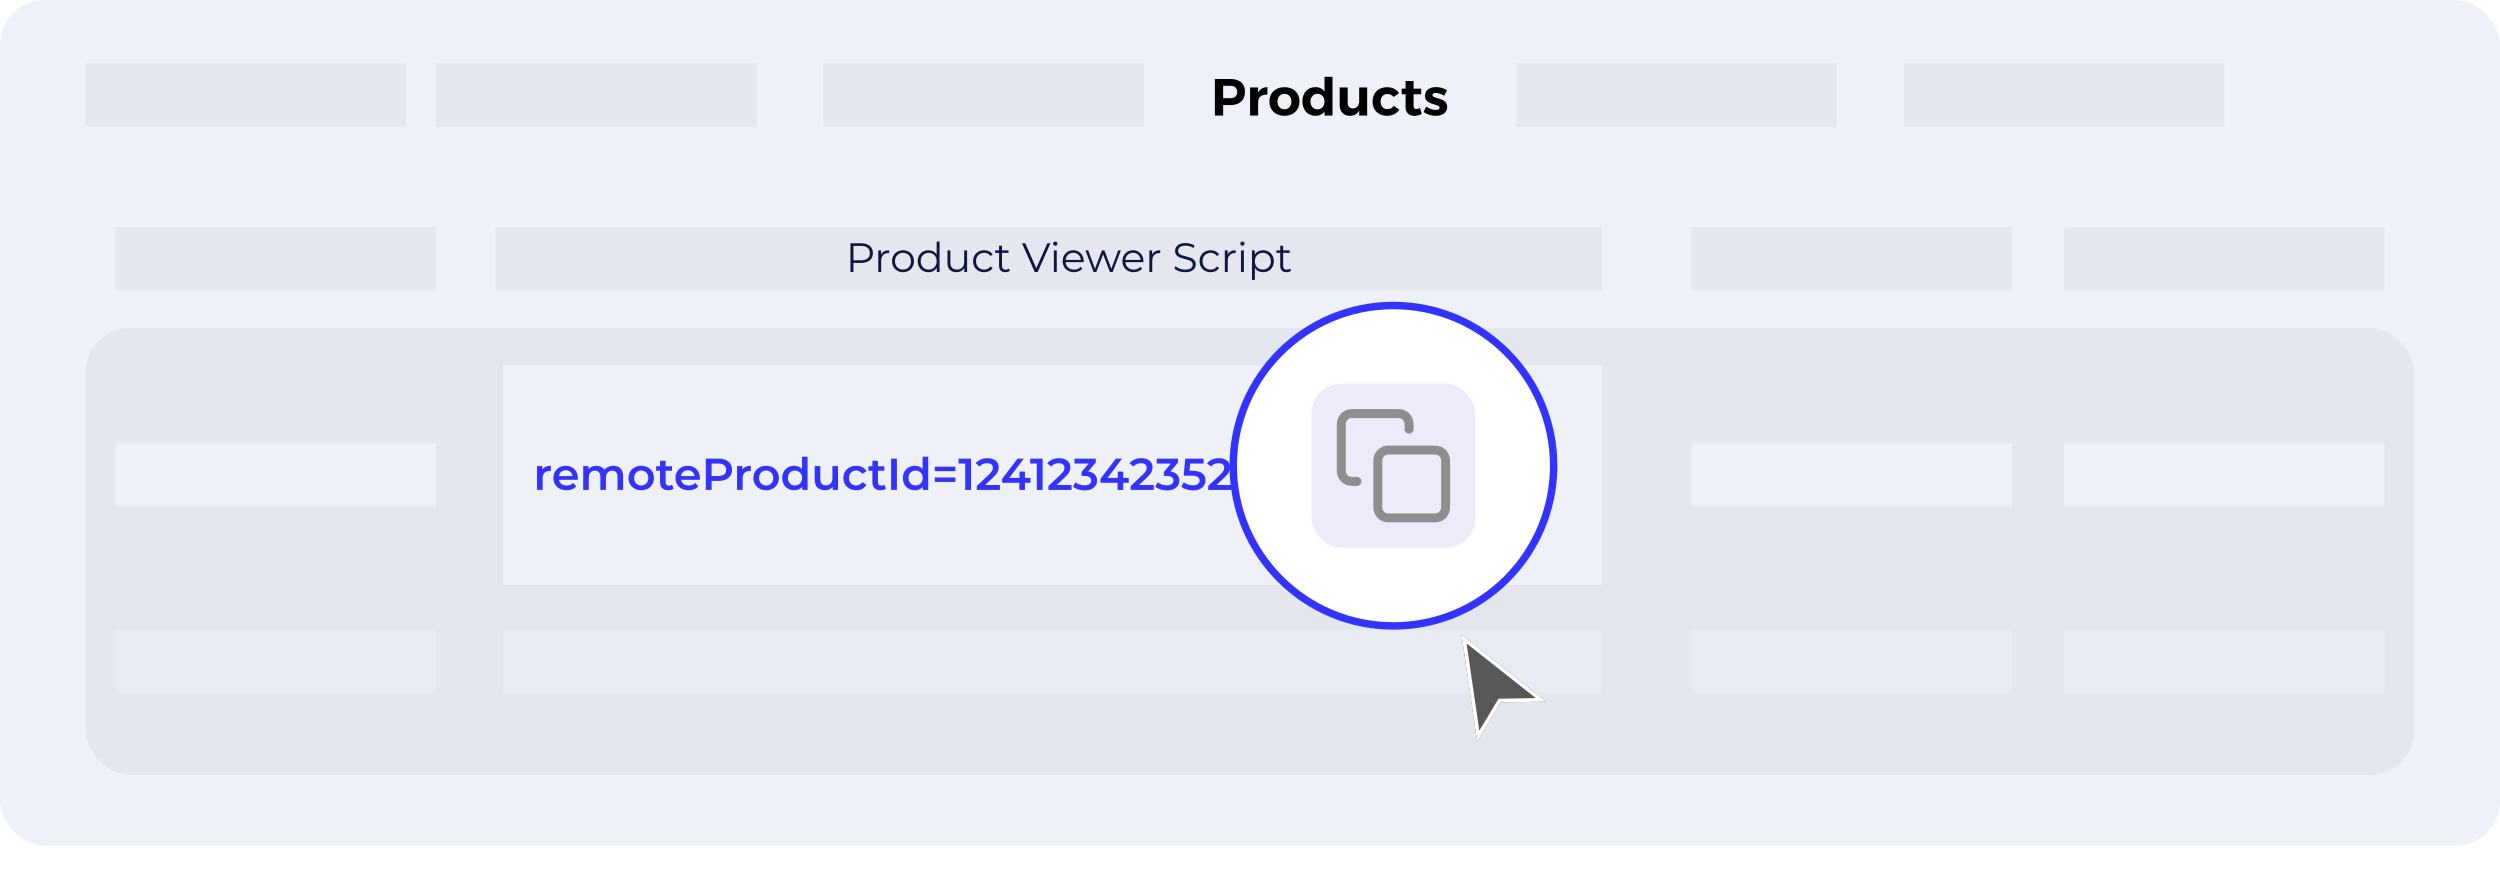 <svg width="671" height="239" viewBox="0 0 671 239" fill="none" xmlns="http://www.w3.org/2000/svg">
<rect width="671" height="227" rx="12" fill="#EEF1F7"/>
<rect x="23" y="88" width="625" height="120" rx="12" fill="#E4E7EE"/>
<path d="M326.078 21.2V31H328.29V28.2H330.236C332.728 28.2 334.156 26.884 334.156 24.602C334.156 22.432 332.728 21.2 330.236 21.2H326.078ZM328.29 23.034H330.124C331.356 23.034 332.056 23.58 332.056 24.672C332.056 25.792 331.356 26.352 330.124 26.352H328.29V23.034ZM337.68 23.468H335.524V31H337.68V27.374C337.68 26.1 338.632 25.274 340.172 25.414V23.384C339.052 23.398 338.198 23.902 337.68 24.826V23.468ZM344.751 23.398C342.329 23.398 340.705 24.924 340.705 27.234C340.705 29.53 342.329 31.084 344.751 31.084C347.159 31.084 348.783 29.53 348.783 27.234C348.783 24.924 347.159 23.398 344.751 23.398ZM344.751 25.19C345.857 25.19 346.627 26.03 346.627 27.262C346.627 28.494 345.857 29.334 344.751 29.334C343.631 29.334 342.875 28.494 342.875 27.262C342.875 26.03 343.631 25.19 344.751 25.19ZM357.642 20.612H355.5V24.574C354.954 23.804 354.128 23.384 353.064 23.384C350.964 23.384 349.564 24.91 349.564 27.206C349.564 29.53 350.978 31.084 353.12 31.084C354.156 31.084 354.968 30.664 355.5 29.894V31H357.642V20.612ZM353.624 29.348C352.49 29.348 351.734 28.494 351.72 27.262C351.734 26.044 352.504 25.176 353.624 25.176C354.73 25.176 355.5 26.03 355.5 27.262C355.5 28.494 354.73 29.348 353.624 29.348ZM366.946 23.468H364.804V27.192C364.804 28.284 364.174 29.096 363.138 29.11C362.27 29.11 361.724 28.536 361.724 27.584V23.468H359.568V28.2C359.568 29.978 360.618 31.084 362.284 31.084C363.418 31.084 364.286 30.622 364.804 29.67V31H366.946V23.468ZM372.254 23.398C369.944 23.398 368.39 24.952 368.39 27.262C368.39 29.544 369.944 31.084 372.226 31.084C373.766 31.084 374.942 30.468 375.572 29.418L374.088 28.41C373.71 28.998 373.108 29.292 372.338 29.292C371.288 29.292 370.546 28.466 370.546 27.248C370.546 26.044 371.288 25.232 372.338 25.232C373.08 25.218 373.654 25.526 374.06 26.03L375.516 24.98C374.844 23.972 373.696 23.398 372.254 23.398ZM381.137 28.998C380.745 29.18 380.409 29.278 380.129 29.278C379.667 29.292 379.401 29.04 379.401 28.41V25.302H381.445V23.804H379.401V21.732H377.259V23.804H376.209V25.288H377.259V28.774C377.259 30.328 378.281 31.098 379.625 31.098C380.325 31.098 381.025 30.902 381.585 30.58L381.137 28.998ZM385.432 23.37C383.794 23.37 382.464 24.168 382.464 25.722C382.464 28.368 386.37 27.724 386.37 28.928C386.37 29.334 385.964 29.516 385.418 29.516C384.592 29.516 383.584 29.18 382.8 28.578L382.1 30.034C382.954 30.72 384.144 31.084 385.362 31.084C387.07 31.084 388.428 30.272 388.428 28.732C388.442 26.072 384.466 26.646 384.466 25.512C384.466 25.12 384.83 24.952 385.334 24.952C385.964 24.952 386.804 25.218 387.63 25.68L388.372 24.21C387.532 23.678 386.468 23.37 385.432 23.37Z" fill="black"/>
<rect x="23" y="17" width="86" height="17" fill="#E4E7EE"/>
<rect x="31" y="61" width="86" height="17" fill="#E4E7EE"/>
<rect x="31" y="119" width="86" height="17" fill="#EEF1F7"/>
<rect opacity="0.5" x="31" y="169" width="86" height="17" fill="#EEF1F7"/>
<rect opacity="0.5" x="135" y="169" width="295" height="17" fill="#EEF1F7"/>
<rect x="454" y="119" width="86" height="17" fill="#EEF1F7"/>
<rect opacity="0.5" x="454" y="169" width="86" height="17" fill="#EEF1F7"/>
<rect x="554" y="119" width="86" height="17" fill="#EEF1F7"/>
<rect opacity="0.5" x="554" y="169" width="86" height="17" fill="#EEF1F7"/>
<rect x="135" y="98" width="295" height="59" fill="#EEF1F7"/>
<rect x="117" y="17" width="86" height="17" fill="#E4E7EE"/>
<rect x="133" y="61" width="297" height="17" fill="#E4E7EE"/>
<path d="M231.136 65.3C232.119 65.3 232.889 65.535 233.446 66.004C234.003 66.473 234.282 67.119 234.282 67.94C234.282 68.761 234.003 69.407 233.446 69.876C232.889 70.338 232.119 70.569 231.136 70.569H229.068V73H228.254V65.3H231.136ZM231.114 69.854C231.877 69.854 232.46 69.689 232.863 69.359C233.266 69.022 233.468 68.549 233.468 67.94C233.468 67.317 233.266 66.84 232.863 66.51C232.46 66.173 231.877 66.004 231.114 66.004H229.068V69.854H231.114ZM236.475 68.347C236.658 67.958 236.929 67.665 237.289 67.467C237.655 67.269 238.106 67.17 238.642 67.17V67.929L238.455 67.918C237.846 67.918 237.369 68.105 237.025 68.479C236.68 68.853 236.508 69.377 236.508 70.052V73H235.727V67.214H236.475V68.347ZM242.367 73.055C241.81 73.055 241.307 72.93 240.86 72.681C240.413 72.424 240.061 72.072 239.804 71.625C239.547 71.178 239.419 70.672 239.419 70.107C239.419 69.542 239.547 69.036 239.804 68.589C240.061 68.142 240.413 67.793 240.86 67.544C241.307 67.295 241.81 67.17 242.367 67.17C242.924 67.17 243.427 67.295 243.874 67.544C244.321 67.793 244.67 68.142 244.919 68.589C245.176 69.036 245.304 69.542 245.304 70.107C245.304 70.672 245.176 71.178 244.919 71.625C244.67 72.072 244.321 72.424 243.874 72.681C243.427 72.93 242.924 73.055 242.367 73.055ZM242.367 72.362C242.778 72.362 243.144 72.27 243.467 72.087C243.797 71.896 244.054 71.629 244.237 71.284C244.42 70.939 244.512 70.547 244.512 70.107C244.512 69.667 244.42 69.275 244.237 68.93C244.054 68.585 243.797 68.321 243.467 68.138C243.144 67.947 242.778 67.852 242.367 67.852C241.956 67.852 241.586 67.947 241.256 68.138C240.933 68.321 240.677 68.585 240.486 68.93C240.303 69.275 240.211 69.667 240.211 70.107C240.211 70.547 240.303 70.939 240.486 71.284C240.677 71.629 240.933 71.896 241.256 72.087C241.586 72.27 241.956 72.362 242.367 72.362ZM252.179 64.838V73H251.431V71.856C251.196 72.245 250.884 72.542 250.496 72.747C250.114 72.952 249.682 73.055 249.198 73.055C248.655 73.055 248.164 72.93 247.724 72.681C247.284 72.432 246.939 72.083 246.69 71.636C246.44 71.189 246.316 70.679 246.316 70.107C246.316 69.535 246.44 69.025 246.69 68.578C246.939 68.131 247.284 67.786 247.724 67.544C248.164 67.295 248.655 67.17 249.198 67.17C249.667 67.17 250.089 67.269 250.463 67.467C250.844 67.658 251.156 67.94 251.398 68.314V64.838H252.179ZM249.264 72.362C249.667 72.362 250.03 72.27 250.353 72.087C250.683 71.896 250.939 71.629 251.123 71.284C251.313 70.939 251.409 70.547 251.409 70.107C251.409 69.667 251.313 69.275 251.123 68.93C250.939 68.585 250.683 68.321 250.353 68.138C250.03 67.947 249.667 67.852 249.264 67.852C248.853 67.852 248.483 67.947 248.153 68.138C247.83 68.321 247.573 68.585 247.383 68.93C247.199 69.275 247.108 69.667 247.108 70.107C247.108 70.547 247.199 70.939 247.383 71.284C247.573 71.629 247.83 71.896 248.153 72.087C248.483 72.27 248.853 72.362 249.264 72.362ZM259.568 67.214V73H258.82V71.944C258.614 72.296 258.332 72.571 257.973 72.769C257.613 72.96 257.203 73.055 256.741 73.055C255.985 73.055 255.388 72.846 254.948 72.428C254.515 72.003 254.299 71.383 254.299 70.569V67.214H255.08V70.492C255.08 71.101 255.23 71.563 255.531 71.878C255.831 72.193 256.26 72.351 256.818 72.351C257.426 72.351 257.907 72.168 258.259 71.801C258.611 71.427 258.787 70.91 258.787 70.25V67.214H259.568ZM264.153 73.055C263.581 73.055 263.068 72.93 262.613 72.681C262.166 72.432 261.814 72.083 261.557 71.636C261.3 71.181 261.172 70.672 261.172 70.107C261.172 69.542 261.3 69.036 261.557 68.589C261.814 68.142 262.166 67.793 262.613 67.544C263.068 67.295 263.581 67.17 264.153 67.17C264.652 67.17 265.095 67.269 265.484 67.467C265.88 67.658 266.192 67.94 266.419 68.314L265.836 68.71C265.645 68.424 265.403 68.211 265.11 68.072C264.817 67.925 264.498 67.852 264.153 67.852C263.735 67.852 263.357 67.947 263.02 68.138C262.69 68.321 262.43 68.585 262.239 68.93C262.056 69.275 261.964 69.667 261.964 70.107C261.964 70.554 262.056 70.95 262.239 71.295C262.43 71.632 262.69 71.896 263.02 72.087C263.357 72.27 263.735 72.362 264.153 72.362C264.498 72.362 264.817 72.292 265.11 72.153C265.403 72.014 265.645 71.801 265.836 71.515L266.419 71.911C266.192 72.285 265.88 72.571 265.484 72.769C265.088 72.96 264.644 73.055 264.153 73.055ZM271.065 72.648C270.918 72.78 270.735 72.883 270.515 72.956C270.302 73.022 270.078 73.055 269.844 73.055C269.301 73.055 268.883 72.908 268.59 72.615C268.296 72.322 268.15 71.907 268.15 71.372V67.874H267.116V67.214H268.15V65.949H268.931V67.214H270.691V67.874H268.931V71.328C268.931 71.673 269.015 71.937 269.184 72.12C269.36 72.296 269.609 72.384 269.932 72.384C270.093 72.384 270.247 72.358 270.394 72.307C270.548 72.256 270.68 72.182 270.79 72.087L271.065 72.648ZM281.932 65.3L278.522 73H277.719L274.309 65.3H275.189L278.137 71.988L281.107 65.3H281.932ZM282.853 67.214H283.634V73H282.853V67.214ZM283.249 65.949C283.087 65.949 282.952 65.894 282.842 65.784C282.732 65.674 282.677 65.542 282.677 65.388C282.677 65.241 282.732 65.113 282.842 65.003C282.952 64.893 283.087 64.838 283.249 64.838C283.41 64.838 283.546 64.893 283.656 65.003C283.766 65.106 283.821 65.23 283.821 65.377C283.821 65.538 283.766 65.674 283.656 65.784C283.546 65.894 283.41 65.949 283.249 65.949ZM290.845 70.349H286.005C286.049 70.95 286.28 71.438 286.698 71.812C287.116 72.179 287.644 72.362 288.282 72.362C288.641 72.362 288.971 72.3 289.272 72.175C289.572 72.043 289.833 71.852 290.053 71.603L290.493 72.109C290.236 72.417 289.913 72.652 289.525 72.813C289.143 72.974 288.722 73.055 288.26 73.055C287.666 73.055 287.138 72.93 286.676 72.681C286.221 72.424 285.865 72.072 285.609 71.625C285.352 71.178 285.224 70.672 285.224 70.107C285.224 69.542 285.345 69.036 285.587 68.589C285.836 68.142 286.173 67.793 286.599 67.544C287.031 67.295 287.515 67.17 288.051 67.17C288.586 67.17 289.066 67.295 289.492 67.544C289.917 67.793 290.251 68.142 290.493 68.589C290.735 69.029 290.856 69.535 290.856 70.107L290.845 70.349ZM288.051 67.841C287.493 67.841 287.024 68.021 286.643 68.38C286.269 68.732 286.056 69.194 286.005 69.766H290.108C290.056 69.194 289.84 68.732 289.459 68.38C289.085 68.021 288.615 67.841 288.051 67.841ZM300.83 67.214L298.641 73H297.904L296.078 68.259L294.252 73H293.515L291.337 67.214H292.085L293.9 72.131L295.759 67.214H296.43L298.278 72.131L300.115 67.214H300.83ZM306.883 70.349H302.043C302.087 70.95 302.318 71.438 302.736 71.812C303.154 72.179 303.682 72.362 304.32 72.362C304.679 72.362 305.009 72.3 305.31 72.175C305.611 72.043 305.871 71.852 306.091 71.603L306.531 72.109C306.274 72.417 305.952 72.652 305.563 72.813C305.182 72.974 304.76 73.055 304.298 73.055C303.704 73.055 303.176 72.93 302.714 72.681C302.259 72.424 301.904 72.072 301.647 71.625C301.39 71.178 301.262 70.672 301.262 70.107C301.262 69.542 301.383 69.036 301.625 68.589C301.874 68.142 302.212 67.793 302.637 67.544C303.07 67.295 303.554 67.17 304.089 67.17C304.624 67.17 305.105 67.295 305.53 67.544C305.955 67.793 306.289 68.142 306.531 68.589C306.773 69.029 306.894 69.535 306.894 70.107L306.883 70.349ZM304.089 67.841C303.532 67.841 303.062 68.021 302.681 68.38C302.307 68.732 302.094 69.194 302.043 69.766H306.146C306.095 69.194 305.878 68.732 305.497 68.38C305.123 68.021 304.654 67.841 304.089 67.841ZM309.232 68.347C309.415 67.958 309.686 67.665 310.046 67.467C310.412 67.269 310.863 67.17 311.399 67.17V67.929L311.212 67.918C310.603 67.918 310.126 68.105 309.782 68.479C309.437 68.853 309.265 69.377 309.265 70.052V73H308.484V67.214H309.232V68.347ZM318.065 73.066C317.493 73.066 316.943 72.974 316.415 72.791C315.895 72.608 315.491 72.366 315.205 72.065L315.524 71.438C315.803 71.717 316.173 71.944 316.635 72.12C317.097 72.289 317.574 72.373 318.065 72.373C318.755 72.373 319.272 72.248 319.616 71.999C319.961 71.742 320.133 71.412 320.133 71.009C320.133 70.701 320.038 70.455 319.847 70.272C319.664 70.089 319.437 69.949 319.165 69.854C318.894 69.751 318.516 69.641 318.032 69.524C317.453 69.377 316.991 69.238 316.646 69.106C316.302 68.967 316.005 68.758 315.755 68.479C315.513 68.2 315.392 67.823 315.392 67.346C315.392 66.957 315.495 66.605 315.7 66.29C315.906 65.967 316.221 65.711 316.646 65.52C317.072 65.329 317.6 65.234 318.23 65.234C318.67 65.234 319.099 65.296 319.517 65.421C319.943 65.538 320.309 65.703 320.617 65.916L320.342 66.565C320.02 66.352 319.675 66.195 319.308 66.092C318.942 65.982 318.582 65.927 318.23 65.927C317.556 65.927 317.046 66.059 316.701 66.323C316.364 66.58 316.195 66.913 316.195 67.324C316.195 67.632 316.287 67.881 316.47 68.072C316.661 68.255 316.896 68.398 317.174 68.501C317.46 68.596 317.842 68.703 318.318 68.82C318.883 68.959 319.338 69.099 319.682 69.238C320.034 69.37 320.331 69.575 320.573 69.854C320.815 70.125 320.936 70.496 320.936 70.965C320.936 71.354 320.83 71.709 320.617 72.032C320.412 72.347 320.093 72.6 319.66 72.791C319.228 72.974 318.696 73.066 318.065 73.066ZM324.943 73.055C324.371 73.055 323.858 72.93 323.403 72.681C322.956 72.432 322.604 72.083 322.347 71.636C322.09 71.181 321.962 70.672 321.962 70.107C321.962 69.542 322.09 69.036 322.347 68.589C322.604 68.142 322.956 67.793 323.403 67.544C323.858 67.295 324.371 67.17 324.943 67.17C325.442 67.17 325.885 67.269 326.274 67.467C326.67 67.658 326.982 67.94 327.209 68.314L326.626 68.71C326.435 68.424 326.193 68.211 325.9 68.072C325.607 67.925 325.288 67.852 324.943 67.852C324.525 67.852 324.147 67.947 323.81 68.138C323.48 68.321 323.22 68.585 323.029 68.93C322.846 69.275 322.754 69.667 322.754 70.107C322.754 70.554 322.846 70.95 323.029 71.295C323.22 71.632 323.48 71.896 323.81 72.087C324.147 72.27 324.525 72.362 324.943 72.362C325.288 72.362 325.607 72.292 325.9 72.153C326.193 72.014 326.435 71.801 326.626 71.515L327.209 71.911C326.982 72.285 326.67 72.571 326.274 72.769C325.878 72.96 325.434 73.055 324.943 73.055ZM329.491 68.347C329.675 67.958 329.946 67.665 330.305 67.467C330.672 67.269 331.123 67.17 331.658 67.17V67.929L331.471 67.918C330.863 67.918 330.386 68.105 330.041 68.479C329.697 68.853 329.524 69.377 329.524 70.052V73H328.743V67.214H329.491V68.347ZM333.072 67.214H333.853V73H333.072V67.214ZM333.468 65.949C333.307 65.949 333.171 65.894 333.061 65.784C332.951 65.674 332.896 65.542 332.896 65.388C332.896 65.241 332.951 65.113 333.061 65.003C333.171 64.893 333.307 64.838 333.468 64.838C333.63 64.838 333.765 64.893 333.875 65.003C333.985 65.106 334.04 65.23 334.04 65.377C334.04 65.538 333.985 65.674 333.875 65.784C333.765 65.894 333.63 65.949 333.468 65.949ZM339.008 67.17C339.55 67.17 340.042 67.295 340.482 67.544C340.922 67.786 341.266 68.131 341.516 68.578C341.765 69.025 341.89 69.535 341.89 70.107C341.89 70.686 341.765 71.2 341.516 71.647C341.266 72.094 340.922 72.443 340.482 72.692C340.049 72.934 339.558 73.055 339.008 73.055C338.538 73.055 338.113 72.96 337.732 72.769C337.358 72.571 337.05 72.285 336.808 71.911V75.134H336.027V67.214H336.775V68.358C337.009 67.977 337.317 67.683 337.699 67.478C338.087 67.273 338.524 67.17 339.008 67.17ZM338.953 72.362C339.356 72.362 339.723 72.27 340.053 72.087C340.383 71.896 340.639 71.629 340.823 71.284C341.013 70.939 341.109 70.547 341.109 70.107C341.109 69.667 341.013 69.278 340.823 68.941C340.639 68.596 340.383 68.329 340.053 68.138C339.723 67.947 339.356 67.852 338.953 67.852C338.542 67.852 338.172 67.947 337.841 68.138C337.519 68.329 337.262 68.596 337.072 68.941C336.888 69.278 336.797 69.667 336.797 70.107C336.797 70.547 336.888 70.939 337.072 71.284C337.262 71.629 337.519 71.896 337.841 72.087C338.172 72.27 338.542 72.362 338.953 72.362ZM346.529 72.648C346.382 72.78 346.199 72.883 345.979 72.956C345.766 73.022 345.542 73.055 345.308 73.055C344.765 73.055 344.347 72.908 344.054 72.615C343.76 72.322 343.614 71.907 343.614 71.372V67.874H342.58V67.214H343.614V65.949H344.395V67.214H346.155V67.874H344.395V71.328C344.395 71.673 344.479 71.937 344.648 72.12C344.824 72.296 345.073 72.384 345.396 72.384C345.557 72.384 345.711 72.358 345.858 72.307C346.012 72.256 346.144 72.182 346.254 72.087L346.529 72.648Z" fill="#0F1642"/>
<rect x="221" y="17" width="86" height="17" fill="#E4E7EE"/>
<rect x="407" y="17" width="86" height="17" fill="#E4E7EE"/>
<rect x="511" y="17" width="86" height="17" fill="#E4E7EE"/>
<rect x="454" y="61" width="86" height="17" fill="#E4E7EE"/>
<rect x="554" y="61" width="86" height="17" fill="#E4E7EE"/>
<rect x="135" y="103" width="246.002" height="48" rx="8" fill="#EEF1F7"/>
<path d="M145.568 126.028C146 125.356 146.76 125.02 147.848 125.02V126.448C147.72 126.424 147.604 126.412 147.5 126.412C146.916 126.412 146.46 126.584 146.132 126.928C145.804 127.264 145.64 127.752 145.64 128.392V131.5H144.14V125.092H145.568V126.028ZM155.086 128.332C155.086 128.436 155.078 128.584 155.062 128.776H150.034C150.122 129.248 150.35 129.624 150.718 129.904C151.094 130.176 151.558 130.312 152.11 130.312C152.814 130.312 153.394 130.08 153.85 129.616L154.654 130.54C154.366 130.884 154.002 131.144 153.562 131.32C153.122 131.496 152.626 131.584 152.074 131.584C151.37 131.584 150.75 131.444 150.214 131.164C149.678 130.884 149.262 130.496 148.966 130C148.678 129.496 148.534 128.928 148.534 128.296C148.534 127.672 148.674 127.112 148.954 126.616C149.242 126.112 149.638 125.72 150.142 125.44C150.646 125.16 151.214 125.02 151.846 125.02C152.47 125.02 153.026 125.16 153.514 125.44C154.01 125.712 154.394 126.1 154.666 126.604C154.946 127.1 155.086 127.676 155.086 128.332ZM151.846 126.22C151.366 126.22 150.958 126.364 150.622 126.652C150.294 126.932 150.094 127.308 150.022 127.78H153.658C153.594 127.316 153.398 126.94 153.07 126.652C152.742 126.364 152.334 126.22 151.846 126.22ZM164.615 125.02C165.423 125.02 166.063 125.256 166.535 125.728C167.007 126.192 167.243 126.892 167.243 127.828V131.5H165.743V128.02C165.743 127.46 165.619 127.04 165.371 126.76C165.123 126.472 164.767 126.328 164.303 126.328C163.799 126.328 163.395 126.496 163.091 126.832C162.787 127.16 162.635 127.632 162.635 128.248V131.5H161.135V128.02C161.135 127.46 161.011 127.04 160.763 126.76C160.515 126.472 160.159 126.328 159.695 126.328C159.183 126.328 158.775 126.492 158.471 126.82C158.175 127.148 158.027 127.624 158.027 128.248V131.5H156.527V125.092H157.955V125.908C158.195 125.62 158.495 125.4 158.855 125.248C159.215 125.096 159.615 125.02 160.055 125.02C160.535 125.02 160.959 125.112 161.327 125.296C161.703 125.472 161.999 125.736 162.215 126.088C162.479 125.752 162.819 125.492 163.235 125.308C163.651 125.116 164.111 125.02 164.615 125.02ZM172.098 131.584C171.45 131.584 170.866 131.444 170.346 131.164C169.826 130.884 169.418 130.496 169.122 130C168.834 129.496 168.69 128.928 168.69 128.296C168.69 127.664 168.834 127.1 169.122 126.604C169.418 126.108 169.826 125.72 170.346 125.44C170.866 125.16 171.45 125.02 172.098 125.02C172.754 125.02 173.342 125.16 173.862 125.44C174.382 125.72 174.786 126.108 175.074 126.604C175.37 127.1 175.518 127.664 175.518 128.296C175.518 128.928 175.37 129.496 175.074 130C174.786 130.496 174.382 130.884 173.862 131.164C173.342 131.444 172.754 131.584 172.098 131.584ZM172.098 130.3C172.65 130.3 173.106 130.116 173.466 129.748C173.826 129.38 174.006 128.896 174.006 128.296C174.006 127.696 173.826 127.212 173.466 126.844C173.106 126.476 172.65 126.292 172.098 126.292C171.546 126.292 171.09 126.476 170.73 126.844C170.378 127.212 170.202 127.696 170.202 128.296C170.202 128.896 170.378 129.38 170.73 129.748C171.09 130.116 171.546 130.3 172.098 130.3ZM180.805 131.152C180.629 131.296 180.413 131.404 180.157 131.476C179.909 131.548 179.645 131.584 179.365 131.584C178.661 131.584 178.117 131.4 177.733 131.032C177.349 130.664 177.157 130.128 177.157 129.424V126.34H176.101V125.14H177.157V123.676H178.657V125.14H180.373V126.34H178.657V129.388C178.657 129.7 178.733 129.94 178.885 130.108C179.037 130.268 179.257 130.348 179.545 130.348C179.881 130.348 180.161 130.26 180.385 130.084L180.805 131.152ZM187.852 128.332C187.852 128.436 187.844 128.584 187.828 128.776H182.8C182.888 129.248 183.116 129.624 183.484 129.904C183.86 130.176 184.324 130.312 184.876 130.312C185.58 130.312 186.16 130.08 186.616 129.616L187.42 130.54C187.132 130.884 186.768 131.144 186.328 131.32C185.888 131.496 185.392 131.584 184.84 131.584C184.136 131.584 183.516 131.444 182.98 131.164C182.444 130.884 182.028 130.496 181.732 130C181.444 129.496 181.3 128.928 181.3 128.296C181.3 127.672 181.44 127.112 181.72 126.616C182.008 126.112 182.404 125.72 182.908 125.44C183.412 125.16 183.98 125.02 184.612 125.02C185.236 125.02 185.792 125.16 186.28 125.44C186.776 125.712 187.16 126.1 187.432 126.604C187.712 127.1 187.852 127.676 187.852 128.332ZM184.612 126.22C184.132 126.22 183.724 126.364 183.388 126.652C183.06 126.932 182.86 127.308 182.788 127.78H186.424C186.36 127.316 186.164 126.94 185.836 126.652C185.508 126.364 185.1 126.22 184.612 126.22ZM192.893 123.1C193.621 123.1 194.253 123.22 194.789 123.46C195.333 123.7 195.749 124.044 196.037 124.492C196.325 124.94 196.469 125.472 196.469 126.088C196.469 126.696 196.325 127.228 196.037 127.684C195.749 128.132 195.333 128.476 194.789 128.716C194.253 128.956 193.621 129.076 192.893 129.076H190.997V131.5H189.437V123.1H192.893ZM192.821 127.756C193.501 127.756 194.017 127.612 194.369 127.324C194.721 127.036 194.897 126.624 194.897 126.088C194.897 125.552 194.721 125.14 194.369 124.852C194.017 124.564 193.501 124.42 192.821 124.42H190.997V127.756H192.821ZM199.252 126.028C199.684 125.356 200.444 125.02 201.532 125.02V126.448C201.404 126.424 201.288 126.412 201.184 126.412C200.6 126.412 200.144 126.584 199.816 126.928C199.488 127.264 199.324 127.752 199.324 128.392V131.5H197.824V125.092H199.252V126.028ZM205.626 131.584C204.978 131.584 204.394 131.444 203.874 131.164C203.354 130.884 202.946 130.496 202.65 130C202.362 129.496 202.218 128.928 202.218 128.296C202.218 127.664 202.362 127.1 202.65 126.604C202.946 126.108 203.354 125.72 203.874 125.44C204.394 125.16 204.978 125.02 205.626 125.02C206.282 125.02 206.87 125.16 207.39 125.44C207.91 125.72 208.314 126.108 208.602 126.604C208.898 127.1 209.046 127.664 209.046 128.296C209.046 128.928 208.898 129.496 208.602 130C208.314 130.496 207.91 130.884 207.39 131.164C206.87 131.444 206.282 131.584 205.626 131.584ZM205.626 130.3C206.178 130.3 206.634 130.116 206.994 129.748C207.354 129.38 207.534 128.896 207.534 128.296C207.534 127.696 207.354 127.212 206.994 126.844C206.634 126.476 206.178 126.292 205.626 126.292C205.074 126.292 204.618 126.476 204.258 126.844C203.906 127.212 203.73 127.696 203.73 128.296C203.73 128.896 203.906 129.38 204.258 129.748C204.618 130.116 205.074 130.3 205.626 130.3ZM216.756 122.596V131.5H215.316V130.672C215.068 130.976 214.76 131.204 214.392 131.356C214.032 131.508 213.632 131.584 213.192 131.584C212.576 131.584 212.02 131.448 211.524 131.176C211.036 130.904 210.652 130.52 210.372 130.024C210.092 129.52 209.952 128.944 209.952 128.296C209.952 127.648 210.092 127.076 210.372 126.58C210.652 126.084 211.036 125.7 211.524 125.428C212.02 125.156 212.576 125.02 213.192 125.02C213.616 125.02 214.004 125.092 214.356 125.236C214.708 125.38 215.008 125.596 215.256 125.884V122.596H216.756ZM213.372 130.3C213.732 130.3 214.056 130.22 214.344 130.06C214.632 129.892 214.86 129.656 215.028 129.352C215.196 129.048 215.28 128.696 215.28 128.296C215.28 127.896 215.196 127.544 215.028 127.24C214.86 126.936 214.632 126.704 214.344 126.544C214.056 126.376 213.732 126.292 213.372 126.292C213.012 126.292 212.688 126.376 212.4 126.544C212.112 126.704 211.884 126.936 211.716 127.24C211.548 127.544 211.464 127.896 211.464 128.296C211.464 128.696 211.548 129.048 211.716 129.352C211.884 129.656 212.112 129.892 212.4 130.06C212.688 130.22 213.012 130.3 213.372 130.3ZM224.922 125.092V131.5H223.494V130.684C223.254 130.972 222.954 131.196 222.594 131.356C222.234 131.508 221.846 131.584 221.43 131.584C220.574 131.584 219.898 131.348 219.402 130.876C218.914 130.396 218.67 129.688 218.67 128.752V125.092H220.17V128.548C220.17 129.124 220.298 129.556 220.554 129.844C220.818 130.124 221.19 130.264 221.67 130.264C222.206 130.264 222.63 130.1 222.942 129.772C223.262 129.436 223.422 128.956 223.422 128.332V125.092H224.922ZM229.826 131.584C229.162 131.584 228.566 131.444 228.038 131.164C227.51 130.884 227.098 130.496 226.802 130C226.506 129.496 226.358 128.928 226.358 128.296C226.358 127.664 226.506 127.1 226.802 126.604C227.098 126.108 227.506 125.72 228.026 125.44C228.554 125.16 229.154 125.02 229.826 125.02C230.458 125.02 231.01 125.148 231.482 125.404C231.962 125.66 232.322 126.028 232.562 126.508L231.41 127.18C231.226 126.884 230.994 126.664 230.714 126.52C230.442 126.368 230.142 126.292 229.814 126.292C229.254 126.292 228.79 126.476 228.422 126.844C228.054 127.204 227.87 127.688 227.87 128.296C227.87 128.904 228.05 129.392 228.41 129.76C228.778 130.12 229.246 130.3 229.814 130.3C230.142 130.3 230.442 130.228 230.714 130.084C230.994 129.932 231.226 129.708 231.41 129.412L232.562 130.084C232.314 130.564 231.95 130.936 231.47 131.2C230.998 131.456 230.45 131.584 229.826 131.584ZM237.793 131.152C237.617 131.296 237.401 131.404 237.145 131.476C236.897 131.548 236.633 131.584 236.353 131.584C235.649 131.584 235.105 131.4 234.721 131.032C234.337 130.664 234.145 130.128 234.145 129.424V126.34H233.089V125.14H234.145V123.676H235.645V125.14H237.361V126.34H235.645V129.388C235.645 129.7 235.721 129.94 235.873 130.108C236.025 130.268 236.245 130.348 236.533 130.348C236.869 130.348 237.149 130.26 237.373 130.084L237.793 131.152ZM239.171 123.1H240.731V131.5H239.171V123.1ZM249.135 122.596V131.5H247.695V130.672C247.447 130.976 247.139 131.204 246.771 131.356C246.411 131.508 246.011 131.584 245.571 131.584C244.955 131.584 244.399 131.448 243.903 131.176C243.415 130.904 243.031 130.52 242.751 130.024C242.471 129.52 242.331 128.944 242.331 128.296C242.331 127.648 242.471 127.076 242.751 126.58C243.031 126.084 243.415 125.7 243.903 125.428C244.399 125.156 244.955 125.02 245.571 125.02C245.995 125.02 246.383 125.092 246.735 125.236C247.087 125.38 247.387 125.596 247.635 125.884V122.596H249.135ZM245.751 130.3C246.111 130.3 246.435 130.22 246.723 130.06C247.011 129.892 247.239 129.656 247.407 129.352C247.575 129.048 247.659 128.696 247.659 128.296C247.659 127.896 247.575 127.544 247.407 127.24C247.239 126.936 247.011 126.704 246.723 126.544C246.435 126.376 246.111 126.292 245.751 126.292C245.391 126.292 245.067 126.376 244.779 126.544C244.491 126.704 244.263 126.936 244.095 127.24C243.927 127.544 243.843 127.896 243.843 128.296C243.843 128.696 243.927 129.048 244.095 129.352C244.263 129.656 244.491 129.892 244.779 130.06C245.067 130.22 245.391 130.3 245.751 130.3ZM250.893 125.248H256.425V126.448H250.893V125.248ZM250.893 128.152H256.425V129.352H250.893V128.152ZM260.623 123.1V131.5H259.063V124.408H257.287V123.1H260.623ZM268.374 130.18V131.5H262.182V130.456L265.518 127.288C265.894 126.928 266.146 126.616 266.274 126.352C266.41 126.08 266.478 125.812 266.478 125.548C266.478 125.156 266.346 124.856 266.082 124.648C265.818 124.44 265.43 124.336 264.918 124.336C264.062 124.336 263.406 124.628 262.95 125.212L261.858 124.372C262.186 123.932 262.626 123.592 263.178 123.352C263.738 123.104 264.362 122.98 265.05 122.98C265.962 122.98 266.69 123.196 267.234 123.628C267.778 124.06 268.05 124.648 268.05 125.392C268.05 125.848 267.954 126.276 267.762 126.676C267.57 127.076 267.202 127.532 266.658 128.044L264.414 130.18H268.374ZM276.586 129.592H275.098V131.5H273.586V129.592H268.978V128.512L273.118 123.1H274.786L270.886 128.272H273.634V126.58H275.098V128.272H276.586V129.592ZM279.842 123.1V131.5H278.282V124.408H276.506V123.1H279.842ZM287.592 130.18V131.5H281.4V130.456L284.736 127.288C285.112 126.928 285.364 126.616 285.492 126.352C285.628 126.08 285.696 125.812 285.696 125.548C285.696 125.156 285.564 124.856 285.3 124.648C285.036 124.44 284.648 124.336 284.136 124.336C283.28 124.336 282.624 124.628 282.168 125.212L281.076 124.372C281.404 123.932 281.844 123.592 282.396 123.352C282.956 123.104 283.58 122.98 284.268 122.98C285.18 122.98 285.908 123.196 286.452 123.628C286.996 124.06 287.268 124.648 287.268 125.392C287.268 125.848 287.172 126.276 286.98 126.676C286.788 127.076 286.42 127.532 285.876 128.044L283.632 130.18H287.592ZM292.069 126.568C292.845 126.664 293.437 126.928 293.845 127.36C294.253 127.792 294.457 128.332 294.457 128.98C294.457 129.468 294.333 129.912 294.085 130.312C293.837 130.712 293.461 131.032 292.957 131.272C292.461 131.504 291.853 131.62 291.133 131.62C290.533 131.62 289.953 131.536 289.393 131.368C288.841 131.192 288.369 130.952 287.977 130.648L288.649 129.436C288.953 129.692 289.321 129.896 289.753 130.048C290.193 130.192 290.645 130.264 291.109 130.264C291.661 130.264 292.093 130.152 292.405 129.928C292.725 129.696 292.885 129.384 292.885 128.992C292.885 128.6 292.733 128.296 292.429 128.08C292.133 127.856 291.677 127.744 291.061 127.744H290.293V126.676L292.201 124.408H288.385V123.1H294.109V124.144L292.069 126.568ZM302.965 129.592H301.477V131.5H299.965V129.592H295.357V128.512L299.497 123.1H301.165L297.265 128.272H300.013V126.58H301.477V128.272H302.965V129.592ZM309.671 130.18V131.5H303.479V130.456L306.815 127.288C307.191 126.928 307.443 126.616 307.571 126.352C307.707 126.08 307.775 125.812 307.775 125.548C307.775 125.156 307.643 124.856 307.379 124.648C307.115 124.44 306.727 124.336 306.215 124.336C305.359 124.336 304.703 124.628 304.247 125.212L303.155 124.372C303.483 123.932 303.923 123.592 304.475 123.352C305.035 123.104 305.659 122.98 306.347 122.98C307.259 122.98 307.987 123.196 308.531 123.628C309.075 124.06 309.347 124.648 309.347 125.392C309.347 125.848 309.251 126.276 309.059 126.676C308.867 127.076 308.499 127.532 307.955 128.044L305.711 130.18H309.671ZM314.147 126.568C314.923 126.664 315.515 126.928 315.923 127.36C316.331 127.792 316.535 128.332 316.535 128.98C316.535 129.468 316.411 129.912 316.163 130.312C315.915 130.712 315.539 131.032 315.035 131.272C314.539 131.504 313.931 131.62 313.211 131.62C312.611 131.62 312.031 131.536 311.471 131.368C310.919 131.192 310.447 130.952 310.055 130.648L310.727 129.436C311.031 129.692 311.399 129.896 311.831 130.048C312.271 130.192 312.723 130.264 313.187 130.264C313.739 130.264 314.171 130.152 314.483 129.928C314.803 129.696 314.963 129.384 314.963 128.992C314.963 128.6 314.811 128.296 314.507 128.08C314.211 127.856 313.755 127.744 313.139 127.744H312.371V126.676L314.279 124.408H310.463V123.1H316.187V124.144L314.147 126.568ZM320.066 126.352C321.25 126.352 322.126 126.584 322.694 127.048C323.262 127.504 323.546 128.128 323.546 128.92C323.546 129.424 323.422 129.88 323.174 130.288C322.926 130.696 322.554 131.02 322.058 131.26C321.562 131.5 320.95 131.62 320.222 131.62C319.622 131.62 319.042 131.536 318.482 131.368C317.922 131.192 317.45 130.952 317.066 130.648L317.726 129.436C318.038 129.692 318.41 129.896 318.842 130.048C319.282 130.192 319.734 130.264 320.198 130.264C320.75 130.264 321.182 130.152 321.494 129.928C321.814 129.696 321.974 129.38 321.974 128.98C321.974 128.548 321.802 128.224 321.458 128.008C321.122 127.784 320.542 127.672 319.718 127.672H317.69L318.122 123.1H323.054V124.408H319.442L319.262 126.352H320.066ZM330.471 130.18V131.5H324.279V130.456L327.615 127.288C327.991 126.928 328.243 126.616 328.371 126.352C328.507 126.08 328.575 125.812 328.575 125.548C328.575 125.156 328.443 124.856 328.179 124.648C327.915 124.44 327.527 124.336 327.015 124.336C326.159 124.336 325.503 124.628 325.047 125.212L323.955 124.372C324.283 123.932 324.723 123.592 325.275 123.352C325.835 123.104 326.459 122.98 327.147 122.98C328.059 122.98 328.787 123.196 329.331 123.628C329.875 124.06 330.147 124.648 330.147 125.392C330.147 125.848 330.051 126.276 329.859 126.676C329.667 127.076 329.299 127.532 328.755 128.044L326.511 130.18H330.471Z" fill="#3333FF"/>
<rect x="341" y="111" width="32.002" height="32" rx="8" fill="#EBEBFA"/>
<path d="M363.402 124.6H356.202C355.318 124.6 354.602 125.316 354.602 126.2V133.4C354.602 134.283 355.318 135 356.202 135H363.402C364.285 135 365.002 134.283 365.002 133.4V126.2C365.002 125.316 364.285 124.6 363.402 124.6Z" stroke="#8E8E8E" stroke-width="1.4" stroke-linecap="round" stroke-linejoin="round"/>
<path d="M351.4 129.4H350.6C350.176 129.4 349.769 129.231 349.469 128.931C349.169 128.631 349 128.224 349 127.8V120.6C349 120.176 349.169 119.769 349.469 119.469C349.769 119.169 350.176 119 350.6 119H357.8C358.224 119 358.631 119.169 358.931 119.469C359.231 119.769 359.4 120.176 359.4 120.6V121.4" stroke="#8E8E8E" stroke-width="1.4" stroke-linecap="round" stroke-linejoin="round"/>
<circle cx="374" cy="125" r="43" fill="white" stroke="#3333FF" stroke-width="2"/>
<rect x="352" y="103" width="44" height="44.001" rx="8" fill="#EBEBFA"/>
<path d="M385.2 120.803H372.601C371.054 120.803 369.801 122.056 369.801 123.603V136.201C369.801 137.748 371.054 139.001 372.601 139.001H385.2C386.746 139.001 387.999 137.748 387.999 136.201V123.603C387.999 122.056 386.746 120.803 385.2 120.803Z" stroke="#8E8E8E" stroke-width="2.4" stroke-linecap="round" stroke-linejoin="round"/>
<path d="M364.2 129.199H362.8C362.057 129.199 361.345 128.904 360.82 128.378C360.295 127.853 360 127.141 360 126.399V113.8C360 113.057 360.295 112.345 360.82 111.82C361.345 111.295 362.057 111 362.8 111H375.399C376.141 111 376.853 111.295 377.378 111.82C377.904 112.345 378.199 113.057 378.199 113.8V115.2" stroke="#8E8E8E" stroke-width="2.4" stroke-linecap="round" stroke-linejoin="round"/>
<g filter="url(#filter0_d)">
<path d="M392.278 145.356L415.015 163.313L402.77 163.529L396.46 174.026L392.278 145.356Z" fill="#585858"/>
<path d="M396.753 172.569L392.954 146.527L413.607 162.838L402.761 163.029L402.484 163.034L402.341 163.271L396.753 172.569Z" stroke="white"/>
</g>
<defs>
<filter id="filter0_d" x="344" y="126" width="110.016" height="112.025" filterUnits="userSpaceOnUse" color-interpolation-filters="sRGB">
<feFlood flood-opacity="0" result="BackgroundImageFix"/>
<feColorMatrix in="SourceAlpha" type="matrix" values="0 0 0 0 0 0 0 0 0 0 0 0 0 0 0 0 0 0 127 0" result="hardAlpha"/>
<feOffset dy="25"/>
<feGaussianBlur stdDeviation="19.5"/>
<feColorMatrix type="matrix" values="0 0 0 0 0 0 0 0 0 0 0 0 0 0 0 0 0 0 0.35 0"/>
<feBlend mode="normal" in2="BackgroundImageFix" result="effect1_dropShadow"/>
<feBlend mode="normal" in="SourceGraphic" in2="effect1_dropShadow" result="shape"/>
</filter>
</defs>
</svg>
